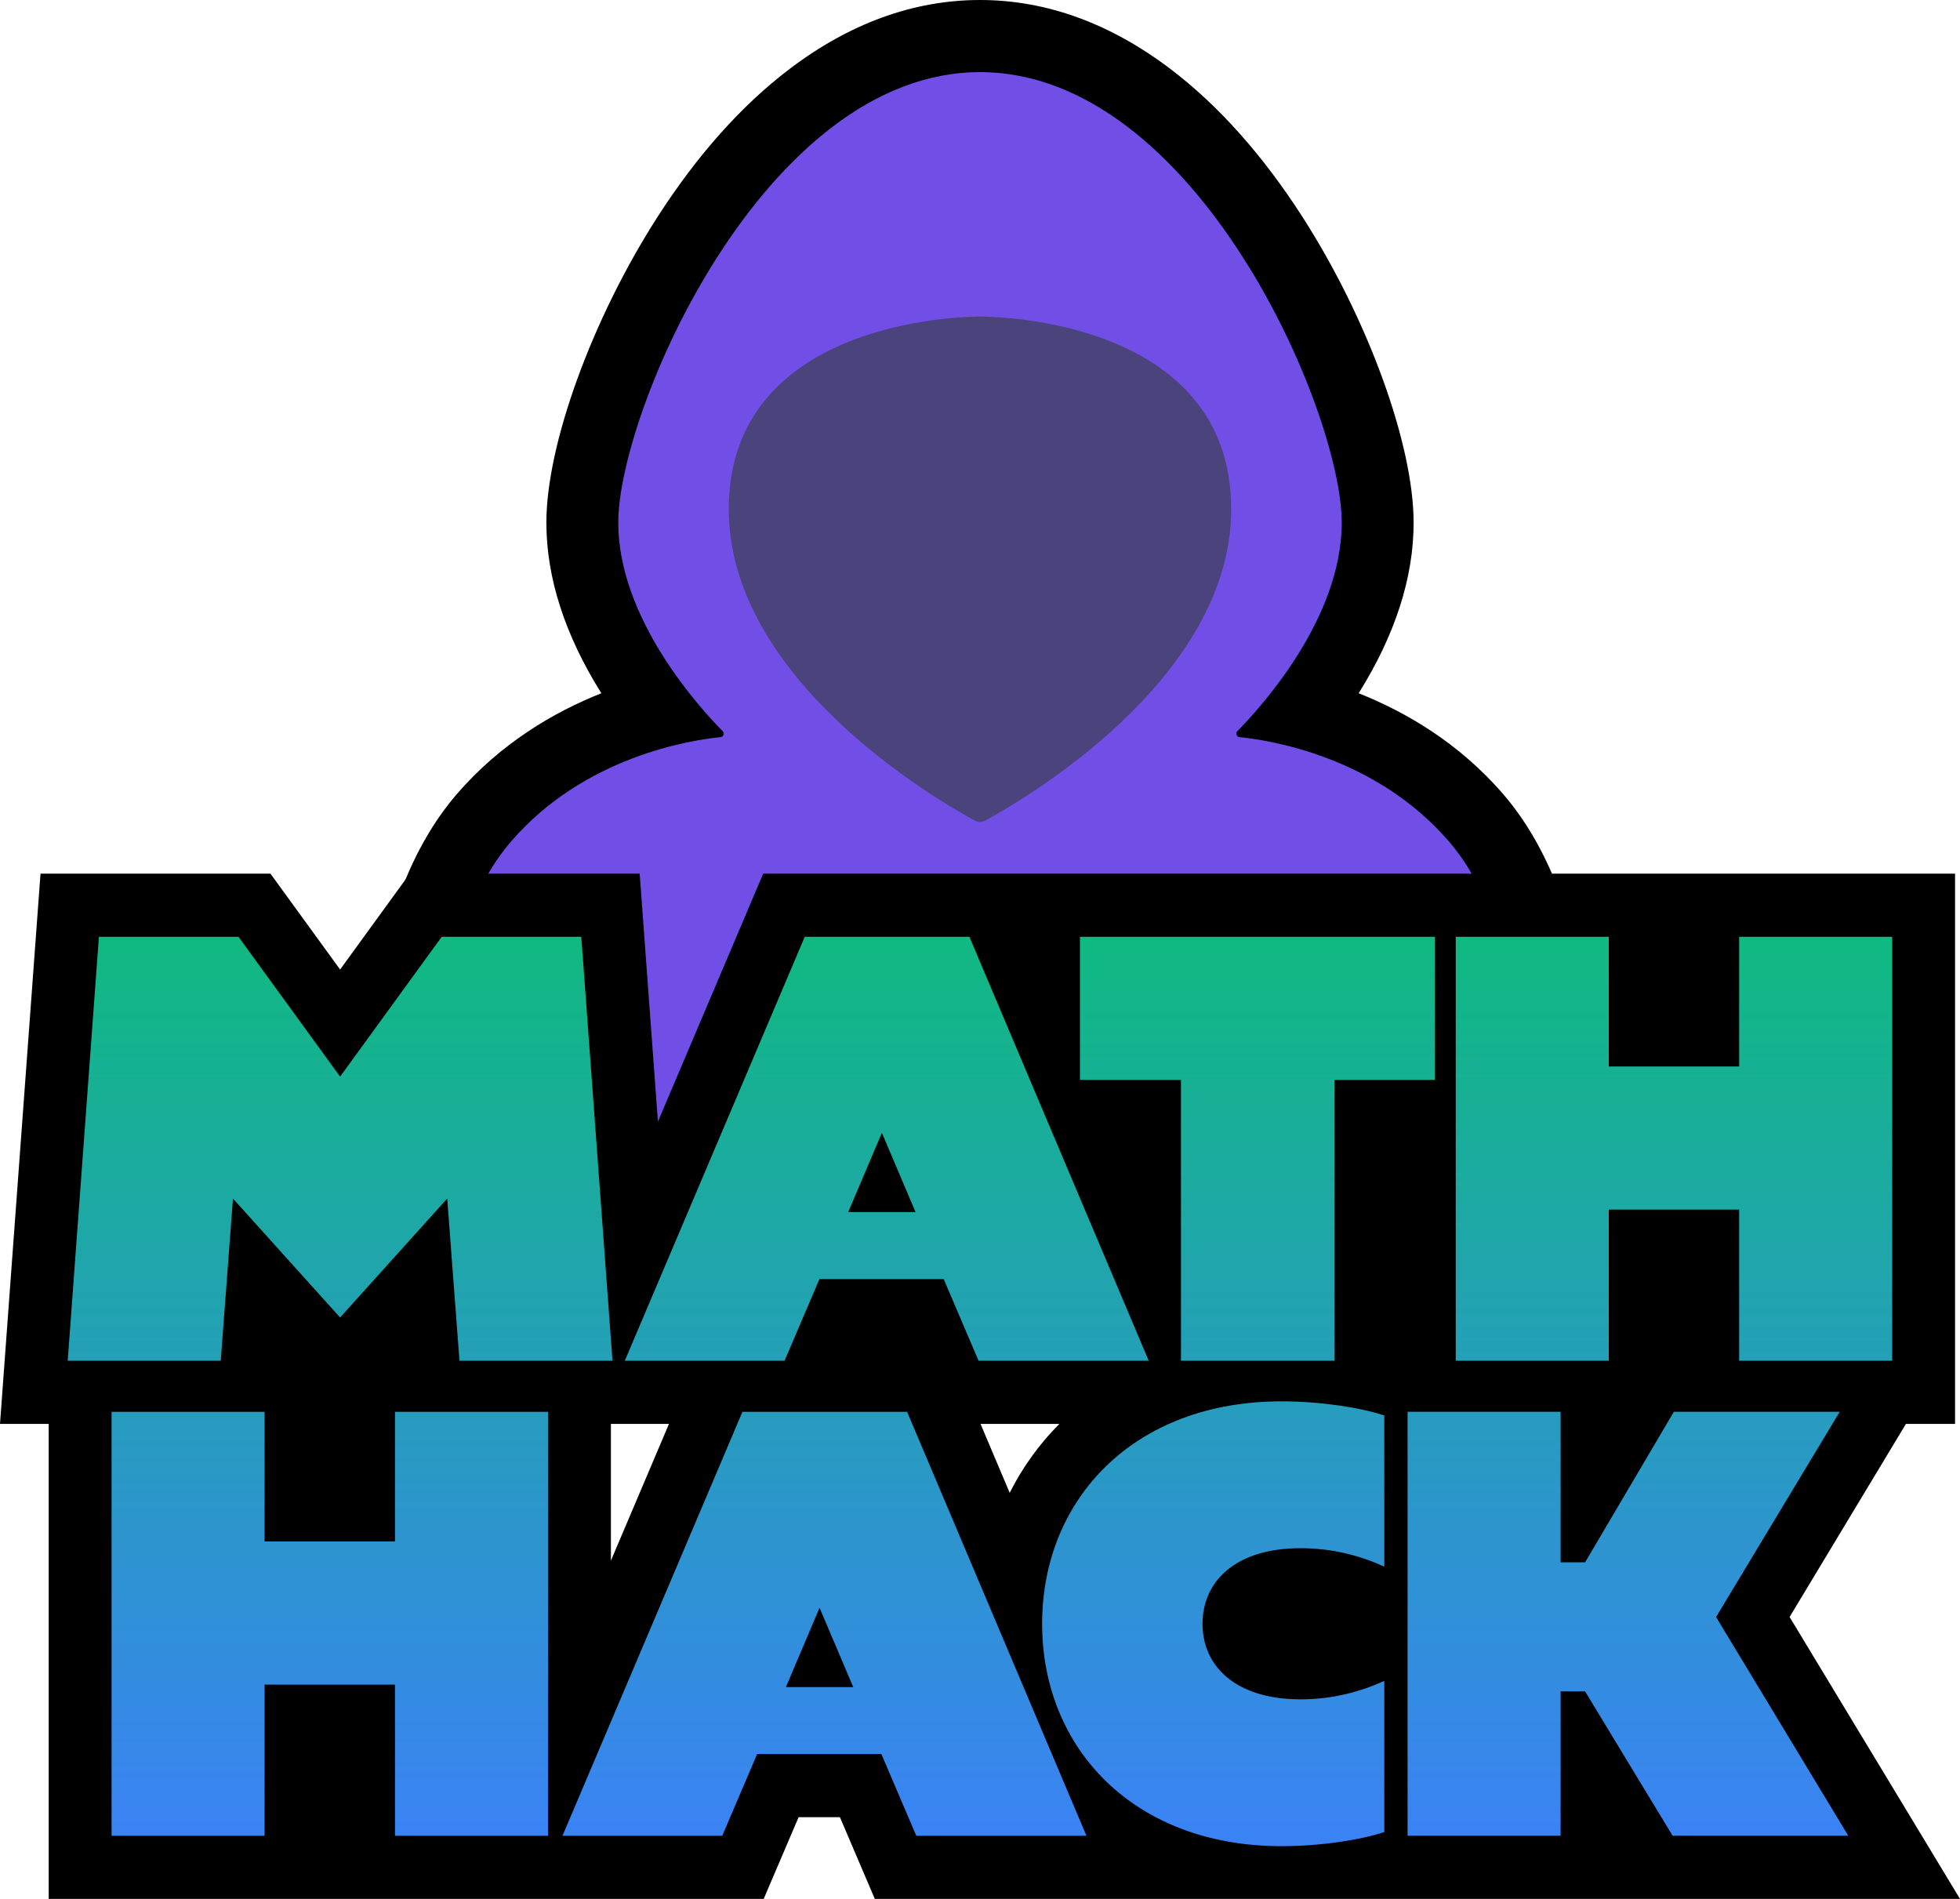 <?xml version="1.0" encoding="UTF-8"?>
<svg xmlns="http://www.w3.org/2000/svg" version="1.1" viewBox="0 0 960 930">
  <defs>
    <linearGradient id="linear-gradient" x1="479.97" y1="904.2" x2="479.97" y2="458.81" gradientUnits="userSpaceOnUse">
      <stop offset="0" stop-color="#3b82f6"/>
      <stop offset="1" stop-color="#10b981"/>
    </linearGradient>
  </defs>
  <g>
    <path d="M480,0c-32.45,0-63.92,11.43-93.53,33.97-23.31,17.74-44.93,41.97-64.26,72.02-32.15,49.98-54.6,111.66-54.6,149.99,0,26.9,9.05,54.99,26.89,83.48.01.02.03.04.04.06-23.18,9.21-49.25,24.41-70.85,49.47-18.65,21.64-41.19,62.84-42.68,136.25-.33,16.4,5.79,31.89,17.23,43.62,11.47,11.75,26.81,18.22,43.2,18.22h477.11c16.39,0,31.73-6.47,43.2-18.22,11.45-11.73,17.57-27.22,17.23-43.62-1.5-73.41-24.04-114.61-42.68-136.25-21.6-25.06-47.67-40.26-70.85-49.47.01-.02.03-.04.04-.06,17.84-28.49,26.89-56.58,26.89-83.48,0-38.34-22.45-100.02-54.6-149.99-19.33-30.05-40.95-54.28-64.26-72.02C543.92,11.43,512.45,0,480,0h0Z"/>
    <path fill="#714ee6" d="M241.45,551.75c-14.12,0-25.53-11.62-25.24-25.79.62-30.59,6.24-81.51,34.11-113.86,35.96-41.73,88.27-49.67,102.58-51.09,1.44-.14,2.08-1.89,1.06-2.92-10.87-10.97-51.14-54.82-51.14-102.12,0-54.67,71.54-220.65,177.18-220.65,105.65,0,177.18,165.98,177.18,220.65,0,47.29-40.27,91.14-51.14,102.12-1.02,1.03-.38,2.77,1.06,2.92,14.3,1.42,66.61,9.35,102.58,51.09,27.88,32.35,33.49,83.27,34.11,113.86.29,14.17-11.13,25.79-25.24,25.79h-238.55s-238.55,0-238.55,0Z"/>
    <path fill="#4a437c" d="M356.96,249.41c0,83.84,103.16,143.1,120.56,152.5,1.55.84,3.4.84,4.95,0,17.4-9.4,120.56-68.66,120.56-152.5,0-95.84-123.04-94.36-123.04-94.36,0,0-123.04-1.48-123.04,94.36Z"/>
  </g>
  <g>
    <path d="M876.54,791.93l56.98-94.57h24.06v-269.47H373.81l-51.56,121.46-8.94-121.46h-112.62l-34.11,46.94-34.11-46.94H19.84L0,697.36h23.85v232.64h350.21l17.09-40.02h20.24l17.09,40.02h531.52l-83.46-138.07ZM299.22,697.36h28.44l-28.44,66.99v-66.99ZM480.26,697.36h38.62c-9.92,9.95-18.07,21.31-24.34,33.75l-14.28-33.75Z"/>
    <path fill="url(#linear-gradient)" d="M33.16,666.45l15.29-207.64h68.36l49.77,68.48,49.77-68.48h68.36l15.29,207.64h-74.95l-6-79.45-52.47,58.25-52.47-58.25-6,79.45H33.16ZM479.31,666.45l-17.09-40.02h-60.86l-17.09,40.02h-78.25l88.14-207.64h80.65l87.84,207.64h-83.35ZM415.45,593.62h32.98l-16.49-38.82-16.49,38.82ZM578.43,666.45v-137.53h-49.47v-70.12h173.89v70.12h-49.17v137.53h-75.25ZM713.02,666.45v-207.64h74.95v63.5h63.86v-63.5h74.95v207.64h-74.95v-74.03h-63.86v74.03h-74.95ZM54.65,899.09v-207.64h74.95v63.5h63.86v-63.5h74.95v207.64h-74.95v-74.03h-63.86v74.03H54.65ZM448.79,899.09l-17.09-40.02h-60.86l-17.09,40.02h-78.25l88.14-207.64h80.65l87.85,207.64h-83.35ZM384.93,826.26h32.98l-16.49-38.82-16.49,38.82ZM510.43,795.26c0-61.09,44.97-108.94,117.23-108.94,18.89,0,38.68,3.01,50.37,6.92v74.03c-11.99-5.42-25.48-9.03-41.07-9.03-31.78,0-47.97,16.25-47.97,37.01s16.19,37.01,47.97,37.01c15.59,0,29.08-3.61,41.07-9.03v74.03c-11.69,3.91-31.48,6.92-50.37,6.92-72.25,0-117.23-47.85-117.23-108.94ZM840.53,791.95l64.76,107.13h-86.05l-42.87-70.72h-11.99v70.72h-74.95v-207.64h74.95v73.73h11.99l43.47-73.73h81.25l-60.56,100.51Z"/>
  </g>
</svg>